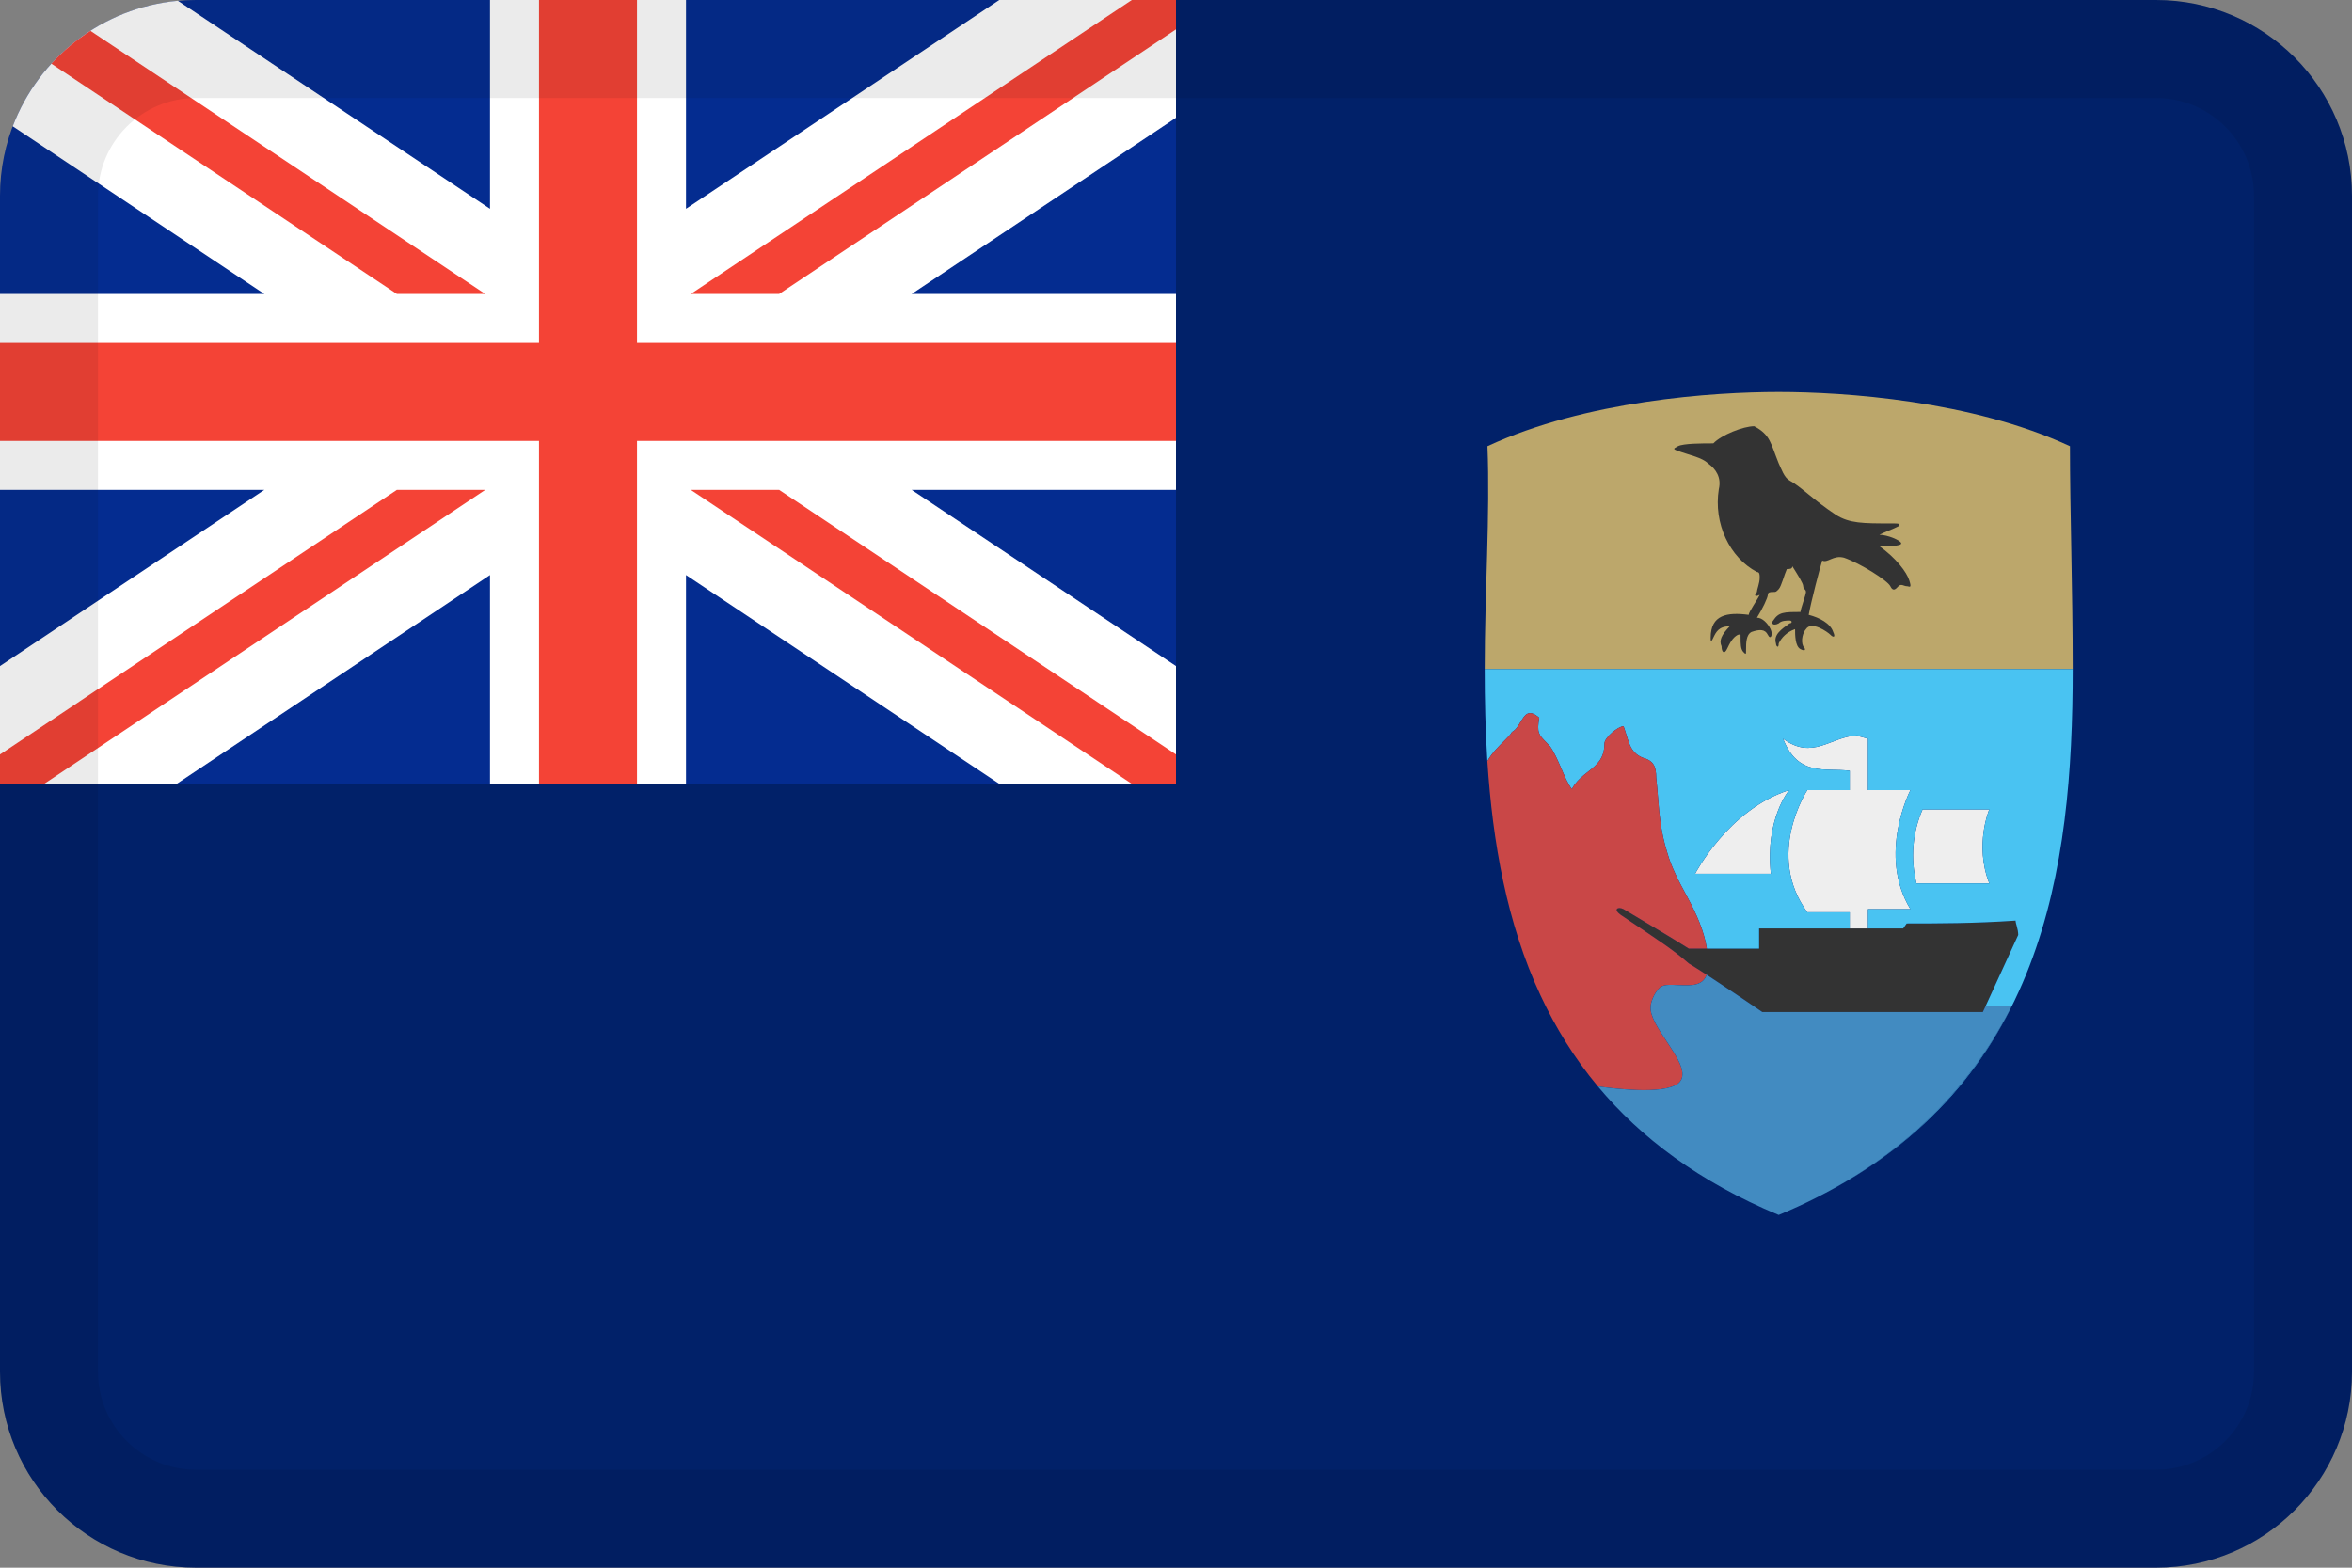 <svg width="24" height="16" viewBox="0 0 24 16" fill="none" xmlns="http://www.w3.org/2000/svg">
<rect x="0" y="0" width="24" height="16" fill="#808080" stroke="none"/>
<g id="flags / flag-saint helena">
<g id="flag">
<path d="M12 0H22C23.105 0 24 0.895 24 2V14C24 15.105 23.105 16 22 16H2C0.895 16 0 15.105 0 14V8H12V0Z" fill="#012169"/>
<path d="M0 8H12V0H2C0.895 0 0 0.895 0 2V8Z" fill="#042C90"/>
<path d="M5 0V2.131L1.815 0.008C1.042 0.079 0.396 0.59 0.13 1.289L2.697 3H2.563e-06L0 5H2.697L2.563e-06 6.798L0 8L1.803 8L5 5.869V8H7V5.869L10.197 8L12 8V6.798L9.303 5H12V3H9.303L12 1.202V0H10.197L7 2.131V0H5Z" fill="white"/>
<path d="M5.5 0V3.5H0V4.5H5.5V8H6.5V4.5H12V3.5H6.5V0H5.5Z" fill="#F44336"/>
<path d="M11.549 0L7.049 3H7.951L12 0.3V0H11.549Z" fill="#F44336"/>
<path d="M0 8H0.451L4.951 5H4.049L0 7.7V8Z" fill="#F44336"/>
<path d="M0.524 0.65L4.049 3H4.951L0.923 0.315C0.776 0.409 0.642 0.522 0.524 0.65Z" fill="#F44336"/>
<path d="M7.951 5L12 7.7V8H11.549L7.049 5H7.951Z" fill="#F44336"/>
<path d="M21.15 6.829C21.15 6.013 21.122 5.225 21.122 4.554C20.122 4.088 18.817 4 18.15 4C17.483 4 16.178 4.088 15.178 4.554C15.206 5.254 15.15 6.042 15.15 6.829H21.15Z" fill="#BCA76B"/>
<path d="M17.483 4.525C17.372 4.525 17.178 4.525 17.122 4.554C17.067 4.583 17.067 4.583 17.15 4.612C17.233 4.642 17.372 4.671 17.428 4.729C17.511 4.787 17.567 4.875 17.539 4.992C17.483 5.342 17.65 5.692 17.928 5.838C17.956 5.838 17.956 5.867 17.956 5.896C17.956 5.954 17.928 6.013 17.928 6.042C17.9 6.071 17.9 6.1 17.956 6.071C17.928 6.129 17.844 6.246 17.844 6.275C17.622 6.246 17.456 6.275 17.456 6.508C17.456 6.537 17.456 6.567 17.483 6.508C17.511 6.45 17.539 6.392 17.65 6.392C17.567 6.479 17.539 6.537 17.567 6.596C17.567 6.654 17.594 6.683 17.622 6.625C17.65 6.567 17.678 6.508 17.733 6.479C17.761 6.479 17.761 6.45 17.761 6.508C17.761 6.567 17.761 6.625 17.789 6.654C17.817 6.683 17.817 6.683 17.817 6.625C17.817 6.567 17.817 6.479 17.872 6.45C17.956 6.421 18.011 6.421 18.039 6.479C18.067 6.537 18.094 6.479 18.067 6.421C18.039 6.362 17.983 6.304 17.928 6.304C17.983 6.217 18.039 6.1 18.039 6.071C18.039 6.042 18.067 6.042 18.094 6.042C18.122 6.042 18.122 6.042 18.15 6.013C18.178 5.983 18.206 5.867 18.233 5.808C18.261 5.808 18.289 5.808 18.289 5.779C18.344 5.867 18.4 5.954 18.4 5.983C18.4 6.013 18.428 6.013 18.428 6.042C18.428 6.071 18.372 6.217 18.372 6.246C18.206 6.246 18.15 6.246 18.094 6.333C18.067 6.362 18.094 6.392 18.15 6.362C18.178 6.333 18.233 6.333 18.261 6.333C18.289 6.333 18.289 6.362 18.261 6.362C18.178 6.421 18.094 6.479 18.122 6.567C18.122 6.596 18.15 6.625 18.15 6.567C18.178 6.508 18.233 6.45 18.317 6.421C18.317 6.479 18.317 6.596 18.372 6.625C18.428 6.654 18.428 6.625 18.4 6.596C18.372 6.537 18.4 6.45 18.428 6.421C18.483 6.333 18.65 6.45 18.678 6.479C18.706 6.508 18.733 6.508 18.706 6.45C18.678 6.362 18.567 6.304 18.456 6.275C18.483 6.129 18.567 5.808 18.594 5.721C18.65 5.75 18.706 5.662 18.817 5.692C18.983 5.75 19.261 5.925 19.289 5.983C19.317 6.042 19.344 6.013 19.372 5.983C19.4 5.954 19.428 5.983 19.456 5.983C19.483 5.983 19.511 6.013 19.483 5.925C19.456 5.838 19.344 5.692 19.178 5.575C19.261 5.575 19.4 5.575 19.4 5.546C19.4 5.517 19.261 5.458 19.178 5.458C19.233 5.429 19.317 5.4 19.372 5.371C19.4 5.342 19.372 5.342 19.289 5.342C19.011 5.342 18.872 5.342 18.733 5.254C18.511 5.108 18.372 4.963 18.261 4.904C18.206 4.875 18.178 4.787 18.15 4.729C18.067 4.525 18.067 4.438 17.9 4.35C17.789 4.35 17.567 4.438 17.483 4.525Z" fill="#333333"/>
<path d="M18.256 8.064C17.637 8.261 17.297 8.918 17.297 8.918H18.07C18.009 8.359 18.256 8.064 18.256 8.064ZM19.618 8.261C19.515 8.497 19.493 8.764 19.556 9.016H20.299C20.144 8.622 20.299 8.261 20.299 8.261H19.618Z" fill="#EEEEEE"/>
<path d="M16.567 9.279C16.511 9.25 16.456 9.279 16.539 9.338C16.928 9.6 17.067 9.688 17.233 9.833C17.278 9.86 17.342 9.901 17.415 9.948C17.655 10.105 17.983 10.329 17.983 10.329H20.233L20.594 9.542C20.594 9.483 20.567 9.425 20.567 9.396C20.15 9.425 19.761 9.425 19.456 9.425L19.42 9.476H19.061H18.875H17.95V9.682H17.417H17.233C17.002 9.537 16.928 9.496 16.567 9.279Z" fill="#333333"/>
<path d="M18.94 7.507C18.677 7.523 18.494 7.761 18.194 7.539C18.349 7.933 18.628 7.834 18.875 7.867V8.064H18.442C18.442 8.064 18.009 8.721 18.442 9.311H18.875V9.476H19.061V9.279H19.494C19.154 8.721 19.494 8.064 19.494 8.064H19.061V7.539L18.94 7.507Z" fill="#EEEEEE"/>
<path fill-rule="evenodd" clip-rule="evenodd" d="M21.15 6.829H15.15C15.15 7.145 15.157 7.451 15.177 7.768C15.226 7.682 15.295 7.615 15.349 7.562C15.386 7.525 15.416 7.495 15.428 7.471C15.467 7.45 15.492 7.408 15.516 7.368C15.56 7.295 15.598 7.231 15.706 7.325C15.681 7.479 15.7 7.497 15.78 7.579C15.791 7.59 15.803 7.602 15.817 7.617C15.858 7.675 15.893 7.755 15.928 7.835C15.962 7.916 15.997 7.996 16.039 8.054C16.083 7.973 16.145 7.923 16.204 7.877C16.292 7.808 16.372 7.745 16.372 7.588C16.372 7.529 16.511 7.412 16.567 7.412C16.579 7.446 16.589 7.478 16.598 7.508C16.629 7.609 16.654 7.688 16.761 7.733C16.872 7.763 16.9 7.821 16.9 7.938C16.907 8 16.912 8.061 16.917 8.121C16.932 8.313 16.948 8.496 17.011 8.696C17.055 8.856 17.137 9.007 17.219 9.158C17.311 9.329 17.388 9.499 17.417 9.682H17.95V9.476H18.875V9.311H18.442C18.009 8.721 18.442 8.064 18.442 8.064H18.875V7.867C18.628 7.834 18.349 7.933 18.194 7.539C18.494 7.761 18.677 7.523 18.94 7.507L18.937 7.506H18.968C18.959 7.506 18.95 7.506 18.94 7.507L19.061 7.539V8.064H19.494C19.494 8.064 19.154 8.721 19.494 9.279H19.061V9.476H19.42L19.456 9.425C19.761 9.425 20.15 9.425 20.567 9.396C20.567 9.425 20.594 9.483 20.594 9.542L20.26 10.271H20.527C20.132 11.049 19.505 11.734 18.531 12.225C20.846 11.061 21.15 8.882 21.15 6.829ZM17.297 8.918C17.297 8.918 17.637 8.261 18.256 8.064C18.256 8.064 18.009 8.359 18.07 8.918H17.297ZM19.556 9.016C19.493 8.764 19.515 8.497 19.618 8.261H20.299C20.299 8.261 20.144 8.622 20.299 9.016H19.556Z" fill="#49C3F2"/>
<path d="M16.844 10.271C16.844 10.213 16.9 10.096 16.956 10.067C16.992 10.047 17.056 10.05 17.125 10.054L17.129 10.054C17.253 10.059 17.374 10.065 17.415 9.948C17.342 9.901 17.278 9.86 17.233 9.833C17.067 9.688 16.928 9.6 16.539 9.338C16.456 9.279 16.511 9.25 16.567 9.279C16.928 9.496 17.002 9.537 17.233 9.682H17.417C17.388 9.499 17.311 9.329 17.219 9.158C17.137 9.007 17.055 8.856 17.011 8.696C16.948 8.496 16.932 8.313 16.917 8.121C16.912 8.061 16.907 8 16.9 7.938C16.9 7.821 16.872 7.763 16.761 7.733C16.654 7.688 16.629 7.609 16.598 7.508C16.589 7.478 16.579 7.446 16.567 7.412C16.511 7.412 16.372 7.529 16.372 7.588C16.372 7.745 16.292 7.808 16.204 7.877C16.145 7.923 16.083 7.973 16.039 8.054C15.997 7.996 15.962 7.916 15.928 7.835C15.893 7.755 15.858 7.675 15.817 7.617C15.803 7.602 15.791 7.59 15.78 7.579C15.7 7.497 15.681 7.479 15.706 7.325C15.598 7.231 15.56 7.295 15.516 7.368C15.492 7.408 15.467 7.45 15.428 7.471C15.416 7.495 15.386 7.525 15.349 7.562C15.295 7.615 15.226 7.682 15.177 7.768C15.231 8.595 15.375 9.422 15.72 10.16C15.873 10.488 16.064 10.799 16.305 11.088C16.309 11.088 16.322 11.09 16.343 11.093C16.494 11.112 17.052 11.183 17.15 11.029C17.21 10.934 17.107 10.78 17.005 10.626C16.918 10.495 16.832 10.364 16.844 10.271Z" fill="#C94747"/>
<path d="M20.527 10.271H20.26L20.233 10.329H17.983C17.983 10.329 17.655 10.105 17.415 9.948C17.374 10.065 17.253 10.059 17.129 10.054L17.125 10.054C17.056 10.05 16.992 10.047 16.956 10.067C16.9 10.096 16.844 10.213 16.844 10.271C16.832 10.364 16.918 10.495 17.005 10.626C17.107 10.78 17.21 10.934 17.15 11.029C17.052 11.183 16.494 11.112 16.343 11.093C16.322 11.09 16.309 11.088 16.305 11.088C16.741 11.611 17.338 12.062 18.15 12.4C18.282 12.345 18.41 12.287 18.531 12.225C19.505 11.734 20.132 11.049 20.527 10.271Z" fill="#428BC1"/>
<path fill-rule="evenodd" clip-rule="evenodd" d="M22 1H2C1.448 1 1 1.448 1 2V14C1 14.552 1.448 15 2 15H22C22.552 15 23 14.552 23 14V2C23 1.448 22.552 1 22 1ZM2 0C0.895 0 0 0.895 0 2V14C0 15.105 0.895 16 2 16H22C23.105 16 24 15.105 24 14V2C24 0.895 23.105 0 22 0H2Z" fill="black" fill-opacity="0.08"/>
</g>
</g>
</svg>
